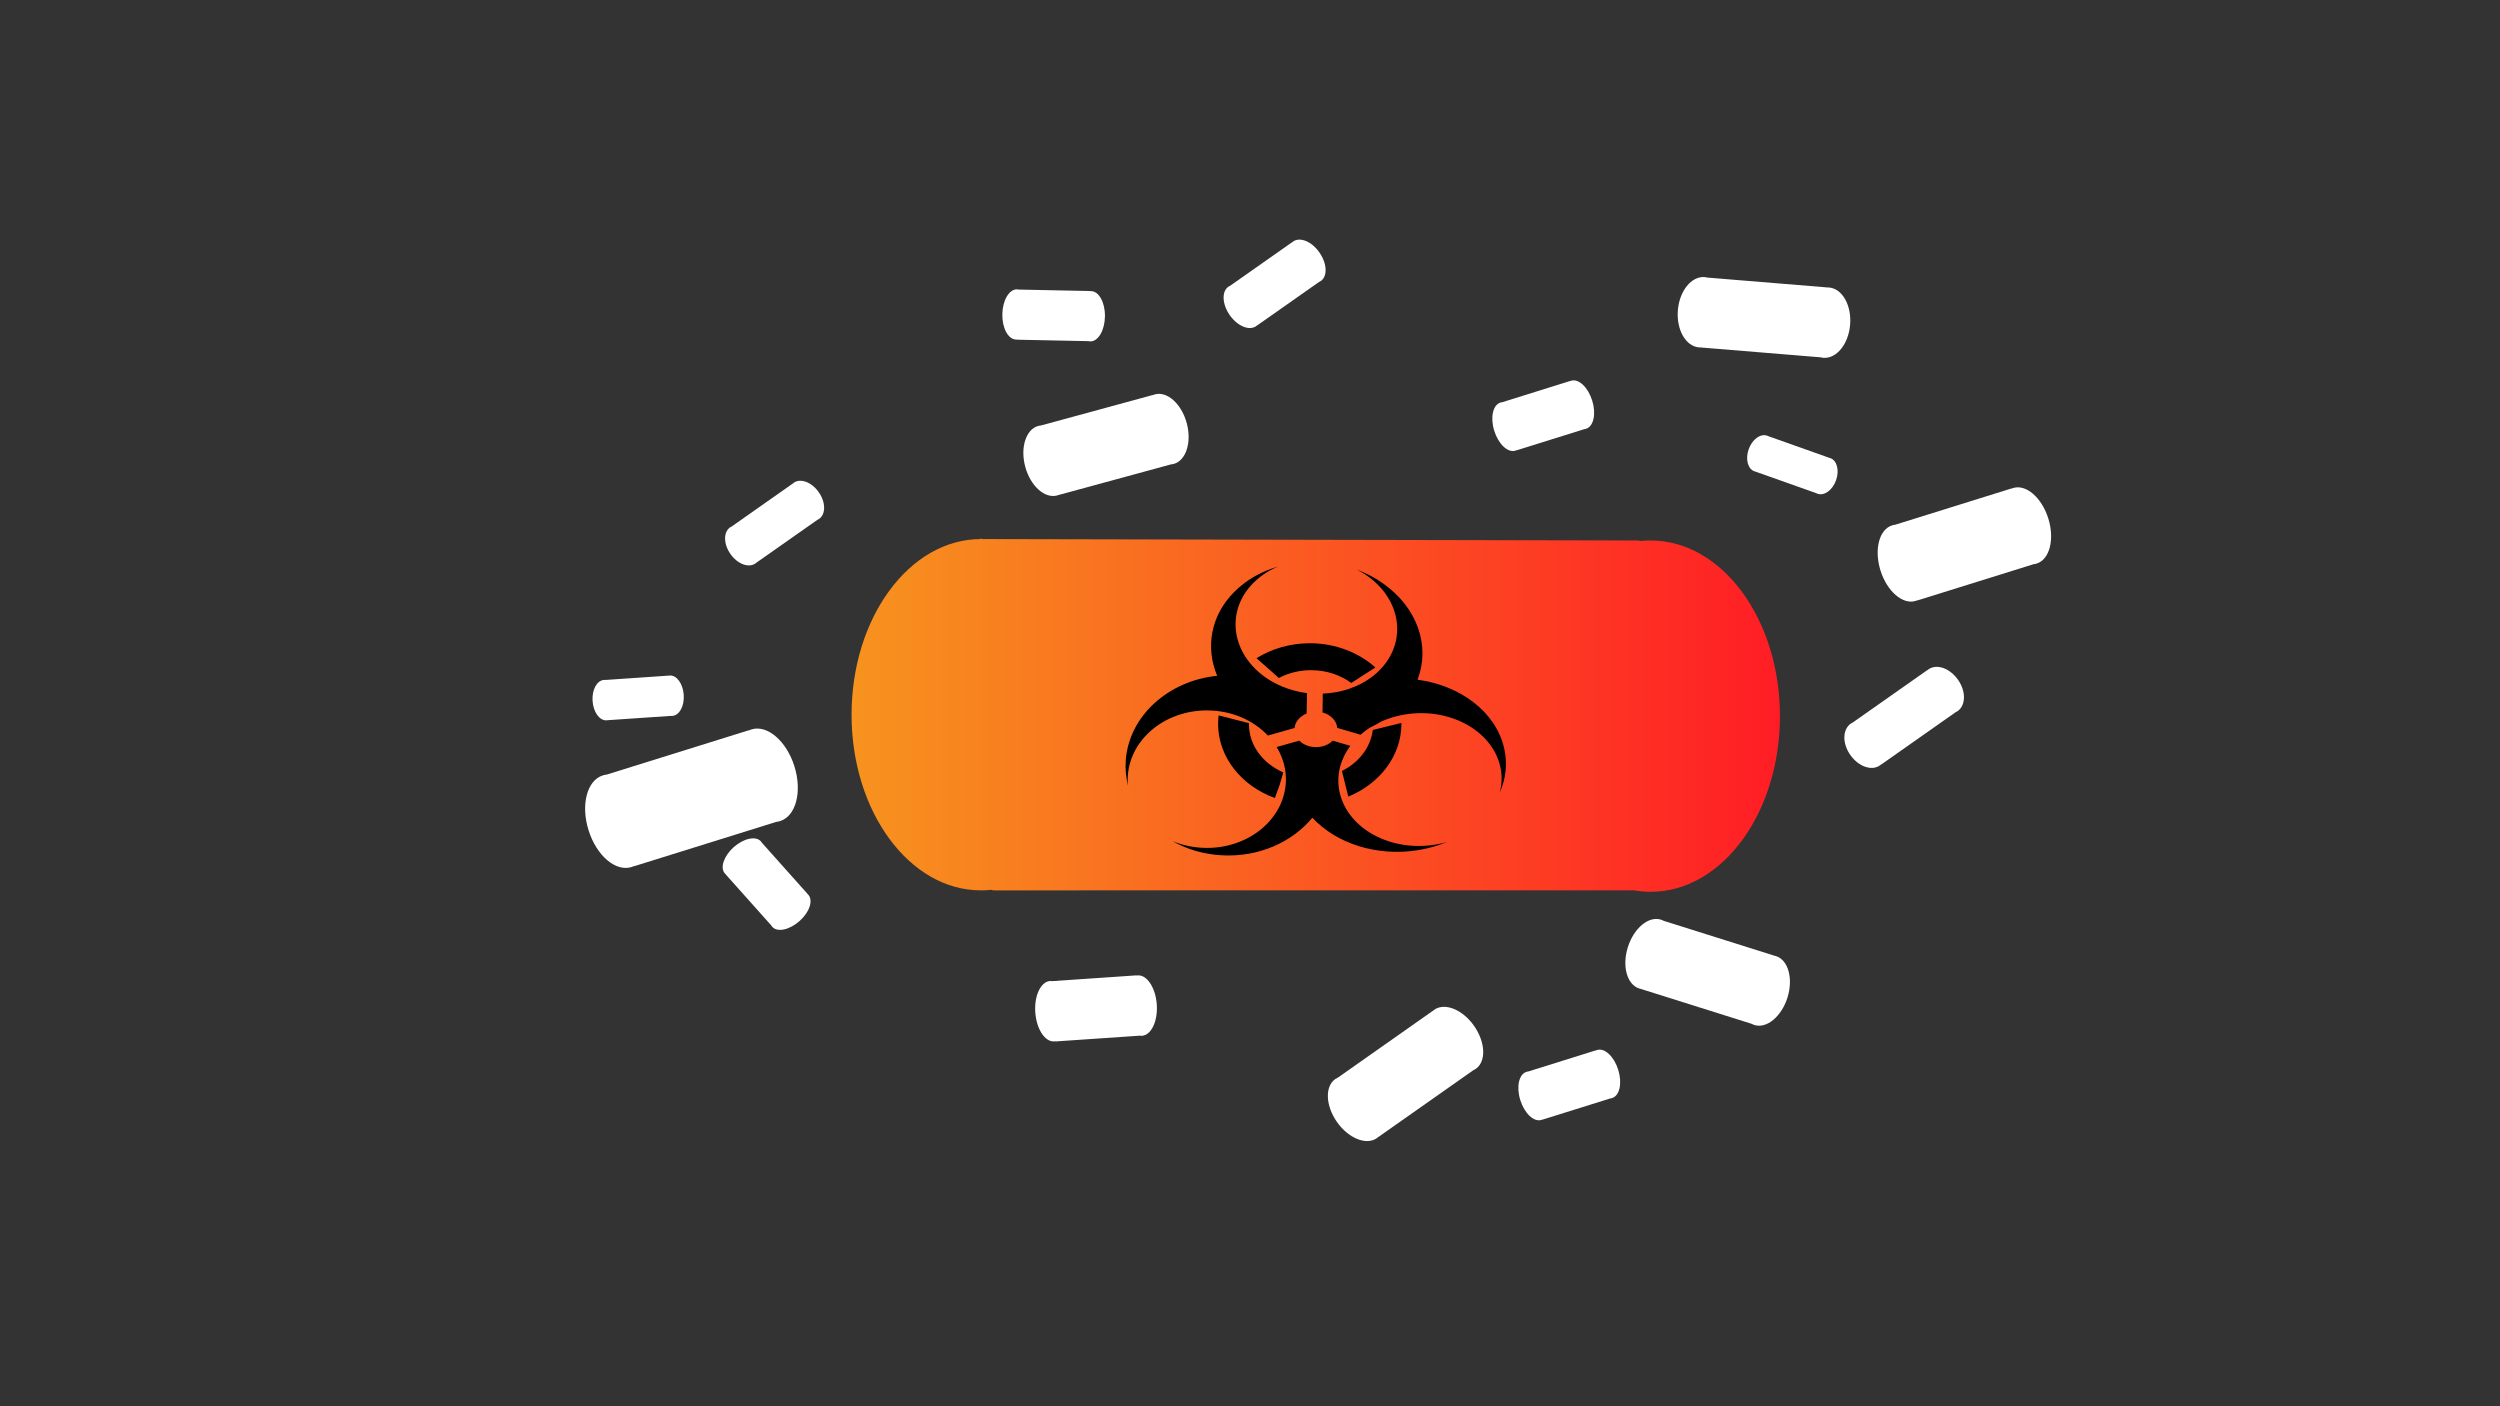 <?xml version="1.0" encoding="UTF-8" standalone="no"?>
<!-- Generator: Adobe Illustrator 22.1.0, SVG Export Plug-In . SVG Version: 6.00 Build 0)  -->

<svg
   xmlns:dc="http://purl.org/dc/elements/1.1/"
   xmlns:cc="http://creativecommons.org/ns#"
   xmlns:rdf="http://www.w3.org/1999/02/22-rdf-syntax-ns#"
   xmlns:svg="http://www.w3.org/2000/svg"
   xmlns="http://www.w3.org/2000/svg"
   xmlns:sodipodi="http://sodipodi.sourceforge.net/DTD/sodipodi-0.dtd"
   xmlns:inkscape="http://www.inkscape.org/namespaces/inkscape"
   version="1.1"
   id="Layer_1"
   x="0px"
   y="0px"
   viewBox="0 0 1920 1080"
   style="enable-background:new 0 0 1920 1080;"
   xml:space="preserve"
   sodipodi:docname="biosafety_undertitle.svg"
   inkscape:version="0.92.2 5c3e80d, 2017-08-06"><rect x="0" y="0" width="1920" height="1080" fill="#333333" stroke="none"/><defs
     id="defs96" /><sodipodi:namedview
     pagecolor="#000000"
     bordercolor="#666666"
     borderopacity="1"
     objecttolerance="10"
     gridtolerance="10"
     guidetolerance="10"
     inkscape:pageopacity="1"
     inkscape:pageshadow="2"
     inkscape:window-width="1440"
     inkscape:window-height="796"
     id="namedview94"
     showgrid="false"
     inkscape:pagecheckerboard="false"
     inkscape:zoom="0.48645833"
     inkscape:cx="960"
     inkscape:cy="540"
     inkscape:window-x="0"
     inkscape:window-y="0"
     inkscape:window-maximized="1"
     inkscape:current-layer="Layer_1" /><style
     type="text/css"
     id="style2">
	.st0{fill:url(#SVGID_1_);}
	.st1{fill:#FFFFFF;}
</style><g
     id="g11"><linearGradient
       gradientTransform="matrix(1,0,0,-1,0,1080)"
       y2="530.55"
       x2="1367"
       y1="530.55"
       x1="654"
       gradientUnits="userSpaceOnUse"
       id="SVGID_1_"><stop
         id="stop4"
         style="stop-color:#F7931E"
         offset="0" /><stop
         id="stop6"
         style="stop-color:#FF1D25"
         offset="1" /></linearGradient><path
       sodipodi:nodetypes="scscssscscsss"
       style="fill:url(#SVGID_1_)"
       inkscape:connector-curvature="0"
       id="path9"
       d="m 1267.7,415.1 c -2.6,0 -5.3,0.1 -7.9,0.4 -0.7,-0.3 -1.5,-0.398 -2.3,-0.4 L 753.3,414 c -4.2,-0.7 4.3,0 0,0 -54.8,0 -99.3,60.4 -99.3,134.9 0,74.5 44.5,134.9 99.3,134.9 2.6,0 5.3,-0.1 7.9,-0.4 0.7,0.3 1.5,0.4 2.3,0.4 H 1255 c 4.2,0.7 8.4,1.1 12.7,1.1 54.8,0 99.3,-60.4 99.3,-134.9 0,-74.5 -44.5,-134.9 -99.3,-134.9 z"
       class="st0" /></g><g
     id="g25"
     transform="translate(-14.414)"><path
       inkscape:connector-curvature="0"
       id="path13"
       d="m 950.3,549.4 c -0.2,2.1 -0.4,4.2 -0.4,6.4 0,25.8 18.1,47.9 43.7,57.1 l 0.3,-1.1 0.2,-0.6 3,-8.1 2.9,-9.9 c -15.7,-6.8 -26.4,-20.8 -26.4,-37 0,-0.3 0,-0.5 0,-0.8 z" /><path
       inkscape:connector-curvature="0"
       id="path15"
       d="m 996.6,520.7 c 7.2,-3.8 15.6,-6 24.7,-6 11.8,0 22.5,3.7 30.9,9.8 l 18.5,-11.9 c -12.8,-11.4 -30.6,-18.6 -50.3,-18.6 -15.3,0 -29.4,4.3 -41,11.5 z" /><path
       inkscape:connector-curvature="0"
       id="path17"
       d="m 1090.7,555.8 c 0,-0.2 0,-0.4 0,-0.6 l -22,5.4 c -1.6,13.5 -10.8,25.1 -23.7,31.5 l 4.9,19.7 c 24.1,-9.9 40.8,-31.2 40.8,-56 z" /><path
       inkscape:connector-curvature="0"
       id="path19"
       d="m 1044.1,611.7 c -4.2,-13.7 -1,-27.6 7.4,-38.9 l -13.6,-4 c -3,3.1 -7.6,5 -12.8,5 -5.1,0 -9.7,-1.9 -12.8,-5 l -17.4,4.9 c 3,5 5.2,10.5 6.3,16.2 0.5,2.8 0.8,5.6 0.8,8.5 0,29.2 -27.1,52.8 -60.6,52.8 -9.5,0 -18.6,-1.9 -26.6,-5.3 11.1,6.4 24.2,10.3 38.5,11 28.1,1.4 53.6,-10.2 69,-28.9 18.1,19.6 49.3,30.1 81.3,24.9 8,-1.3 15.5,-3.5 22.4,-6.4 -1.9,0.6 -3.8,1.1 -5.8,1.5 -33.8,7.2 -67.8,-9 -76.1,-36.3 z" /><path
       inkscape:connector-curvature="0"
       id="path21"
       d="m 941.3,545.6 c 18.9,0 35.7,7.5 46.8,19.3 l 20.5,-5.8 c 0.5,-4.9 4.2,-9.1 9.3,-11.1 l 0.3,-15.7 c -10.1,-1.3 -20,-4.6 -28.9,-10.1 -27.9,-17.4 -34.3,-49.8 -14.4,-72.3 5.7,-6.4 12.9,-11.4 21,-14.8 -12.7,3.7 -24.3,10.2 -33.5,19.4 -18.3,18.3 -22.3,42.8 -13.2,64.5 -37.5,3.8 -67.7,30.8 -70.2,64.9 -0.5,6.8 0.2,13.4 1.8,19.8 -0.2,-1.7 -0.3,-3.4 -0.3,-5.1 0.2,-29.4 27.4,-53 60.8,-53 z" /><path
       inkscape:connector-curvature="0"
       id="path23"
       d="m 1169.6,574.6 c -6.4,-27.9 -33.7,-48.2 -66.5,-52.6 9.8,-25.5 0.3,-55.1 -26.6,-74 -6.2,-4.4 -13,-7.9 -20,-10.5 1.7,0.9 3.4,1.8 5,2.8 27.9,17.4 34.3,49.8 14.4,72.3 -5.4,6.1 -12.2,10.9 -19.8,14.2 -1.9,0.7 -3.7,1.4 -5.5,2.2 -6.4,2.2 -13.3,3.4 -20.3,3.7 l -0.2,14.5 c 6.2,1.6 10.8,6.2 11.3,11.8 l 17.9,5.3 c 2.4,-2.1 5,-4.1 7.8,-5.8 2.8,-1.3 5.6,-2.8 8.2,-4.4 4.5,-2 9.4,-3.6 14.6,-4.7 33.6,-7.2 67.6,9.1 75.9,36.3 2.4,7.8 2.4,15.6 0.4,23 4.8,-10.7 6.1,-22.4 3.4,-34.1 z" /></g><g
     id="Layer_2_1_"><g
       id="g30"><path
         class="st1"
         d="M1481,514.1c-0.3,0.2-0.6,0.4-0.9,0.7c-0.1,0-0.2,0.1-0.3,0.1l-56.9,40c-0.5,0.3-1.1,0.6-1.6,0.9    c-6.3,4.5-6.5,15.2-0.2,24.1s16.4,12.4,22.7,7.9c0.3-0.2,0.6-0.4,0.9-0.7c0.1,0,0.2-0.1,0.3-0.1l56.9-40c0.5-0.3,1.1-0.6,1.6-0.9    c6.3-4.5,6.5-15.2,0.2-24.1S1487.4,509.6,1481,514.1z"
         id="path28" /></g><g
       id="g34"><path
         class="st1"
         d="M1206.6,292.4c-0.3,0.1-0.5,0.2-0.8,0.3c-0.1,0-0.2,0-0.3,0l-51.8,16.2c-0.5,0-0.9,0.1-1.4,0.3    c-5.8,1.8-7.9,11.5-4.7,21.7c3.2,10.2,10.4,17,16.2,15.2c0.3-0.1,0.5-0.2,0.8-0.3c0.1,0,0.2,0,0.3,0l51.8-16.2    c0.5,0,0.9-0.1,1.4-0.3c5.8-1.8,7.9-11.5,4.7-21.7C1219.6,297.4,1212.4,290.6,1206.6,292.4z"
         id="path32" /></g><g
       id="g38"><path
         class="st1"
         d="M886.9,302.9c-0.5,0.1-0.9,0.3-1.3,0.5c-0.1,0-0.3,0-0.4,0l-85.5,23.3c-0.8,0.1-1.5,0.2-2.3,0.4    c-9.5,2.6-14,16.7-10,31.4c4,14.8,15,24.6,24.5,22c0.5-0.1,0.9-0.3,1.3-0.5c0.1,0,0.3,0,0.4,0l85.5-23.3c0.8-0.1,1.5-0.2,2.3-0.4    c9.5-2.6,14-16.7,10-31.4S896.5,300.3,886.9,302.9z"
         id="path36" /></g><g
       id="g42"><path
         class="st1"
         d="M873.8,749.1c-0.3,0-0.7,0.1-1,0.1c-0.1,0-0.2-0.1-0.3-0.1l-64.3,4.4c-0.6-0.1-1.1-0.1-1.7-0.1    c-7.2,0.5-12.3,11.3-11.4,24.1c0.9,12.8,7.4,22.8,14.6,22.3c0.3,0,0.7-0.1,1-0.1c0.1,0,0.2,0.1,0.3,0.1l64.3-4.4    c0.6,0.1,1.1,0.1,1.7,0.1c7.2-0.5,12.3-11.3,11.4-24.1S880.9,748.6,873.8,749.1z"
         id="path40" /></g><g
       id="g46"><path
         class="st1"
         d="M1101.5,775.5c-0.4,0.3-0.8,0.6-1.1,0.9c-0.1,0-0.3,0.1-0.4,0.2l-72.5,51c-0.7,0.3-1.4,0.7-2,1.1    c-8.1,5.7-7.5,20.4,1.3,33c8.8,12.5,22.5,18.1,30.6,12.4c0.4-0.3,0.8-0.6,1.1-0.9c0.1,0,0.3-0.1,0.4-0.2l72.5-51    c0.7-0.3,1.4-0.7,2-1.1c8.1-5.7,7.5-20.4-1.3-33C1123.3,775.3,1109.6,769.8,1101.5,775.5z"
         id="path44" /></g><g
       id="g50"><path
         class="st1"
         d="M993.1,185.5c-0.3,0.2-0.5,0.4-0.7,0.6c-0.1,0-0.2,0.1-0.3,0.1l-47.4,33.3c-0.5,0.2-0.9,0.4-1.3,0.7    c-5.3,3.7-4.8,13.5,1.1,21.9c5.9,8.4,14.9,12.1,20.2,8.4c0.3-0.2,0.5-0.4,0.7-0.6c0.1,0,0.2-0.1,0.3-0.1l47.4-33.3    c0.5-0.2,0.9-0.4,1.3-0.7c5.3-3.7,4.8-13.5-1.1-21.9C1007.5,185.5,998.4,181.7,993.1,185.5z"
         id="path48" /></g><g
       id="g54"><path
         class="st1"
         d="M1405.6,351.8c-0.2-0.1-0.5-0.2-0.8-0.2c-0.1-0.1-0.1-0.1-0.2-0.1l-46.2-16.4c-0.4-0.2-0.8-0.4-1.2-0.5    c-5.2-1.8-11.5,2.8-14.2,10.4s-0.7,15.2,4.5,17c0.2,0.1,0.5,0.2,0.8,0.2c0.1,0.1,0.1,0.1,0.2,0.1l46.2,16.4    c0.4,0.2,0.8,0.4,1.2,0.5c5.2,1.8,11.5-2.8,14.2-10.4C1412.8,361.2,1410.8,353.6,1405.6,351.8z"
         id="path52" /></g><g
       id="g58"><path
         class="st1"
         d="M609.7,370.7c-0.3,0.2-0.5,0.4-0.7,0.6c-0.1,0-0.2,0.1-0.2,0.1L562,404.3c-0.4,0.2-0.9,0.4-1.3,0.7    c-5.2,3.7-5.1,12.8,0.3,20.5s14,10.9,19.2,7.2c0.3-0.2,0.5-0.4,0.7-0.6c0.1,0,0.2-0.1,0.2-0.1l46.7-32.8c0.4-0.2,0.9-0.4,1.3-0.7    c5.2-3.7,5.1-12.8-0.3-20.5C623.4,370.3,614.9,367.1,609.7,370.7z"
         id="path56" /></g><g
       id="g62"><path
         class="st1"
         d="M620.8,687.2c-0.2-0.2-0.4-0.4-0.6-0.6c0-0.1-0.1-0.2-0.1-0.2l-34.9-39.1c-0.2-0.4-0.5-0.8-0.8-1.1    c-3.9-4.4-13.2-2.4-20.9,4.4c-7.6,6.8-10.7,15.9-6.8,20.2c0.2,0.2,0.4,0.4,0.6,0.6c0,0.1,0.1,0.2,0.1,0.2l34.9,39.1    c0.2,0.4,0.5,0.8,0.8,1.1c3.9,4.4,13.2,2.4,20.9-4.4S624.7,691.6,620.8,687.2z"
         id="path60" /></g><g
       id="g66"><path
         class="st1"
         d="M1364,734.3c-0.5-0.1-0.9-0.3-1.4-0.3c-0.1-0.1-0.2-0.2-0.4-0.2l-84.5-26.6c-0.7-0.4-1.4-0.7-2.1-0.9    c-9.4-3-20.8,6.5-25.4,21.1s-0.7,28.8,8.8,31.8c0.5,0.1,0.9,0.3,1.4,0.3c0.1,0.1,0.2,0.2,0.4,0.2l84.5,26.6    c0.7,0.4,1.4,0.7,2.1,0.9c9.4,3,20.8-6.5,25.4-21.1C1377.3,751.5,1373.4,737.3,1364,734.3z"
         id="path64" /></g><g
       id="g70"><path
         class="st1"
         d="M514.3,518.8c-0.3,0-0.5,0.1-0.8,0.1c-0.1,0-0.2,0-0.2,0l-48.2,3.3c-0.4-0.1-0.8-0.1-1.3,0    c-5.4,0.4-9.3,7.6-8.7,16.2s5.4,15.2,10.8,14.8c0.3,0,0.5-0.1,0.8-0.1c0.1,0,0.2,0,0.2,0l48.2-3.3c0.4,0.1,0.8,0.1,1.3,0    c5.4-0.4,9.3-7.6,8.7-16.2C524.5,525.1,519.7,518.4,514.3,518.8z"
         id="path68" /></g><g
       id="g74"><path
         class="st1"
         d="M838,223.6c-0.3,0-0.6,0-0.9,0c-0.1,0-0.2-0.1-0.3-0.1l-54.3-1.1c-0.5-0.1-0.9-0.2-1.4-0.2    c-6.1-0.1-11.1,8.4-11.3,19.1c-0.2,10.7,4.5,19.4,10.6,19.5c0.3,0,0.6,0,0.9,0c0.1,0,0.2,0.1,0.3,0.1l54.3,1.1    c0.5,0.1,0.9,0.2,1.4,0.2c6.1,0.1,11.1-8.4,11.3-19.1S844,223.7,838,223.6z"
         id="path72" /></g><g
       id="g78"><path
         class="st1"
         d="M1404.7,220.8c-0.5,0-1-0.1-1.5,0c-0.1-0.1-0.3-0.1-0.4-0.1l-91.3-7.5c-0.8-0.2-1.5-0.3-2.3-0.4    c-10.2-0.8-19.4,10.6-20.6,25.5s6,27.6,16.2,28.5c0.5,0,1,0.1,1.5,0c0.1,0.1,0.3,0.1,0.4,0.1l91.3,7.5c0.8,0.2,1.5,0.3,2.3,0.4    c10.2,0.8,19.4-10.6,20.6-25.5C1422.1,234.4,1414.8,221.6,1404.7,220.8z"
         id="path76" /></g><g
       id="g82"><path
         class="st1"
         d="M1226.6,806.4c-0.3,0.1-0.5,0.2-0.8,0.3c-0.1,0-0.2,0-0.3,0l-51.8,16.2c-0.5,0-0.9,0.1-1.4,0.3    c-5.8,1.8-7.9,11.5-4.7,21.7c3.2,10.2,10.4,17,16.2,15.2c0.3-0.1,0.5-0.2,0.8-0.3c0.1,0,0.2,0,0.3,0l51.8-16.2    c0.5,0,0.9-0.1,1.4-0.3c5.8-1.8,7.9-11.5,4.7-21.7C1239.6,811.4,1232.4,804.6,1226.6,806.4z"
         id="path80" /></g><g
       id="g86"><path
         class="st1"
         d="M1546.1,374.8c-0.5,0.1-0.9,0.3-1.4,0.5c-0.2,0-0.3,0-0.4,0l-88.8,27.7c-0.8,0.1-1.6,0.2-2.4,0.5    c-9.9,3.1-13.9,18.6-8.9,34.6s17.1,26.5,27,23.4c0.5-0.1,0.9-0.3,1.4-0.5c0.2,0,0.3,0,0.4,0l88.8-27.7c0.8-0.1,1.6-0.2,2.4-0.5    c9.9-3.1,13.9-18.6,8.9-34.6C1568.1,382.2,1556,371.7,1546.1,374.8z"
         id="path84" /></g><g
       id="g90"><path
         class="st1"
         d="M577.1,560.2c-0.6,0.2-1.2,0.4-1.7,0.7c-0.2,0-0.4,0-0.5,0l-109,34c-1,0.1-2,0.3-2.9,0.6    c-12.2,3.8-17.1,22.6-11,42.1s20.8,32.1,33,28.3c0.6-0.2,1.2-0.4,1.7-0.7c0.2,0,0.4,0,0.5,0l109-34c1-0.1,2-0.3,2.9-0.6    c12.2-3.8,17.1-22.6,11-42.1S589.2,556.4,577.1,560.2z"
         id="path88" /></g></g></svg>